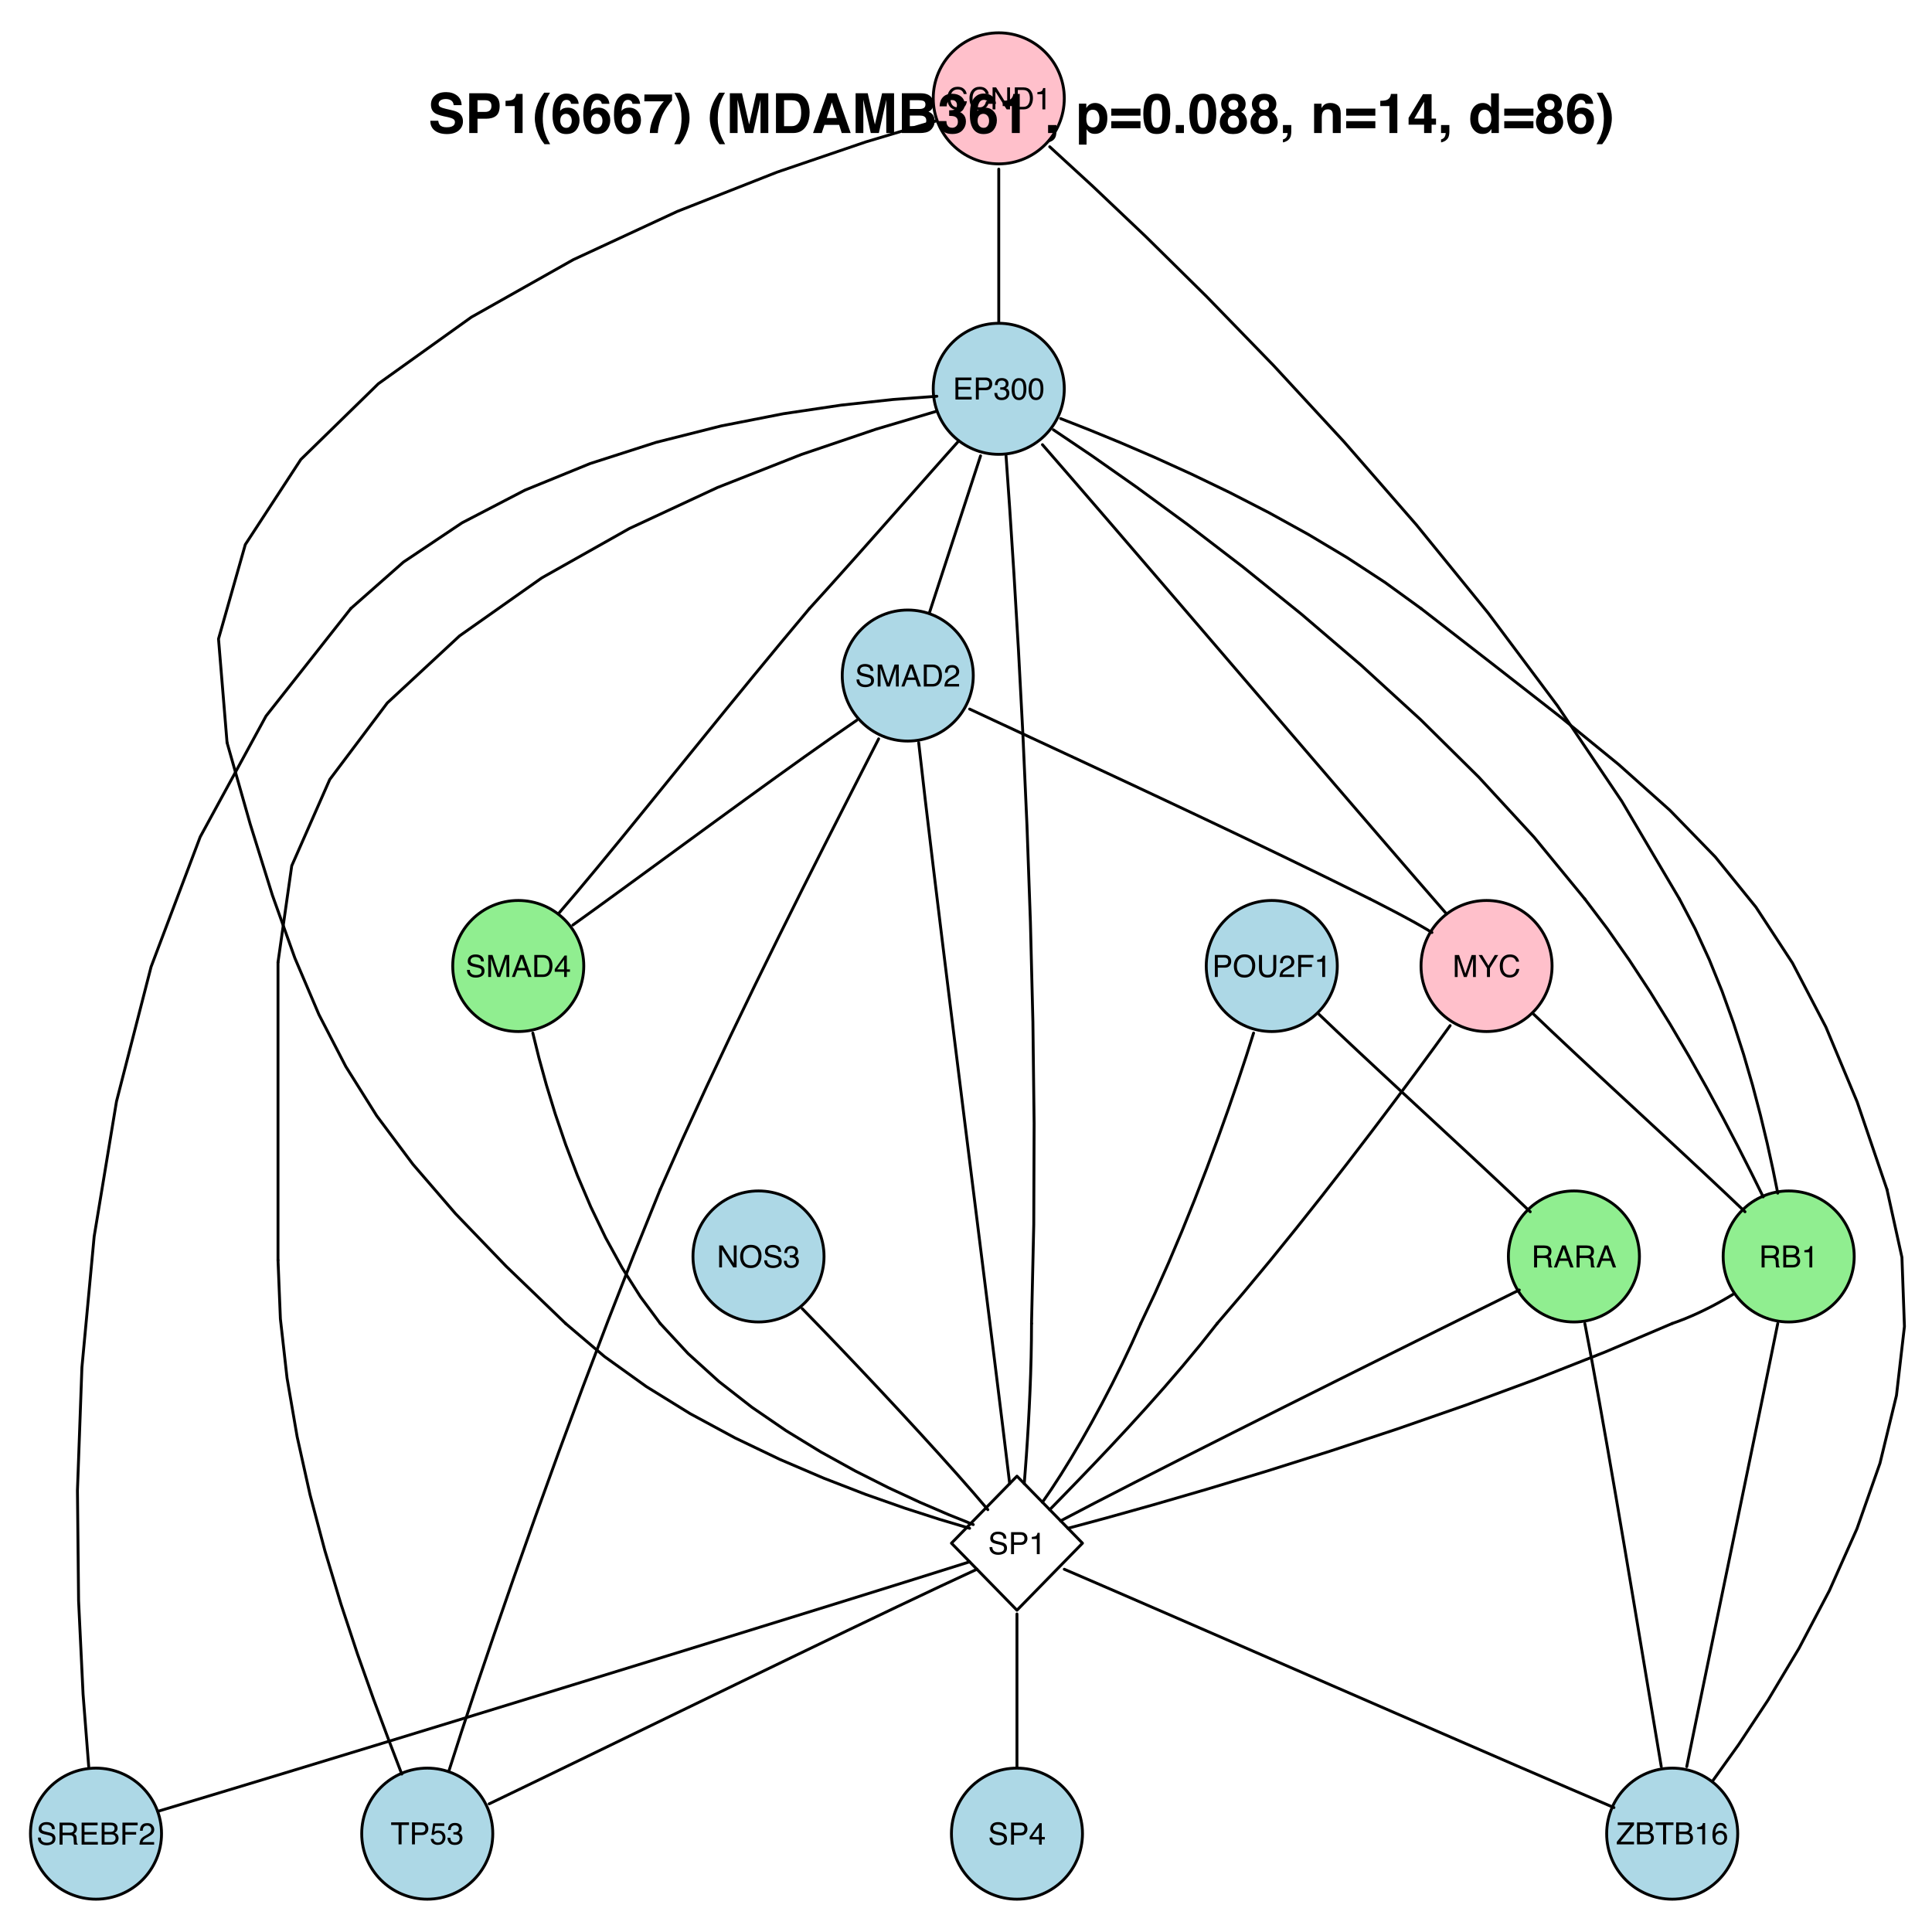 <?xml version="1.0" encoding="UTF-8"?>
<svg xmlns="http://www.w3.org/2000/svg" xmlns:xlink="http://www.w3.org/1999/xlink" width="504pt" height="504pt" viewBox="0 0 504 504" version="1.1">
<defs>
<g>
<symbol overflow="visible" id="glyph0-0">
<path style="stroke:none;" d="M 0.25 0 L 0.25 -5.734 L 4.797 -5.734 L 4.797 0 Z M 4.078 -0.719 L 4.078 -5.016 L 0.969 -5.016 L 0.969 -0.719 Z "/>
</symbol>
<symbol overflow="visible" id="glyph0-1">
<path style="stroke:none;" d="M 3.016 -5.891 C 3.742 -5.891 4.305 -5.695 4.703 -5.312 C 5.109 -4.926 5.332 -4.488 5.375 -4 L 4.625 -4 C 4.531 -4.375 4.352 -4.664 4.094 -4.875 C 3.844 -5.094 3.488 -5.203 3.031 -5.203 C 2.469 -5.203 2.008 -5.004 1.656 -4.609 C 1.312 -4.211 1.141 -3.609 1.141 -2.797 C 1.141 -2.117 1.297 -1.57 1.609 -1.156 C 1.922 -0.738 2.391 -0.531 3.016 -0.531 C 3.586 -0.531 4.02 -0.75 4.312 -1.188 C 4.477 -1.426 4.598 -1.734 4.672 -2.109 L 5.438 -2.109 C 5.363 -1.504 5.141 -1 4.766 -0.594 C 4.305 -0.102 3.691 0.141 2.922 0.141 C 2.254 0.141 1.695 -0.055 1.25 -0.453 C 0.645 -0.984 0.344 -1.805 0.344 -2.922 C 0.344 -3.766 0.566 -4.457 1.016 -5 C 1.504 -5.594 2.172 -5.891 3.016 -5.891 Z M 2.859 -5.891 Z "/>
</symbol>
<symbol overflow="visible" id="glyph0-2">
<path style="stroke:none;" d="M 0.609 -5.734 L 1.531 -5.734 L 4.422 -1.094 L 4.422 -5.734 L 5.156 -5.734 L 5.156 0 L 4.281 0 L 1.344 -4.641 L 1.344 0 L 0.609 0 Z M 2.828 -5.734 Z "/>
</symbol>
<symbol overflow="visible" id="glyph0-3">
<path style="stroke:none;" d="M 2.812 -0.656 C 3.07 -0.656 3.285 -0.688 3.453 -0.75 C 3.754 -0.844 4 -1.035 4.188 -1.328 C 4.344 -1.555 4.457 -1.852 4.531 -2.219 C 4.562 -2.438 4.578 -2.633 4.578 -2.812 C 4.578 -3.531 4.438 -4.082 4.156 -4.469 C 3.875 -4.863 3.422 -5.062 2.797 -5.062 L 1.422 -5.062 L 1.422 -0.656 Z M 0.641 -5.734 L 2.969 -5.734 C 3.75 -5.734 4.359 -5.453 4.797 -4.891 C 5.18 -4.379 5.375 -3.734 5.375 -2.953 C 5.375 -2.336 5.258 -1.785 5.031 -1.297 C 4.625 -0.43 3.93 0 2.953 0 L 0.641 0 Z "/>
</symbol>
<symbol overflow="visible" id="glyph0-4">
<path style="stroke:none;" d="M 0.766 -3.953 L 0.766 -4.484 C 1.273 -4.535 1.629 -4.617 1.828 -4.734 C 2.023 -4.848 2.172 -5.125 2.266 -5.562 L 2.828 -5.562 L 2.828 0 L 2.078 0 L 2.078 -3.953 Z "/>
</symbol>
<symbol overflow="visible" id="glyph0-5">
<path style="stroke:none;" d="M 0.688 -5.734 L 4.859 -5.734 L 4.859 -5.031 L 1.438 -5.031 L 1.438 -3.281 L 4.594 -3.281 L 4.594 -2.625 L 1.438 -2.625 L 1.438 -0.688 L 4.922 -0.688 L 4.922 0 L 0.688 0 Z M 2.797 -5.734 Z "/>
</symbol>
<symbol overflow="visible" id="glyph0-6">
<path style="stroke:none;" d="M 0.688 -5.734 L 3.266 -5.734 C 3.766 -5.734 4.172 -5.586 4.484 -5.297 C 4.797 -5.004 4.953 -4.598 4.953 -4.078 C 4.953 -3.641 4.812 -3.254 4.531 -2.922 C 4.258 -2.586 3.836 -2.422 3.266 -2.422 L 1.453 -2.422 L 1.453 0 L 0.688 0 Z M 4.172 -4.078 C 4.172 -4.504 4.016 -4.789 3.703 -4.938 C 3.535 -5.02 3.301 -5.062 3 -5.062 L 1.453 -5.062 L 1.453 -3.078 L 3 -3.078 C 3.352 -3.078 3.633 -3.148 3.844 -3.297 C 4.062 -3.441 4.172 -3.703 4.172 -4.078 Z "/>
</symbol>
<symbol overflow="visible" id="glyph0-7">
<path style="stroke:none;" d="M 2.078 0.156 C 1.41 0.156 0.926 -0.023 0.625 -0.391 C 0.332 -0.754 0.188 -1.195 0.188 -1.719 L 0.922 -1.719 C 0.953 -1.352 1.02 -1.086 1.125 -0.922 C 1.312 -0.629 1.641 -0.484 2.109 -0.484 C 2.484 -0.484 2.781 -0.582 3 -0.781 C 3.227 -0.977 3.344 -1.234 3.344 -1.547 C 3.344 -1.93 3.223 -2.195 2.984 -2.344 C 2.742 -2.5 2.414 -2.578 2 -2.578 C 1.957 -2.578 1.91 -2.578 1.859 -2.578 C 1.816 -2.578 1.77 -2.578 1.719 -2.578 L 1.719 -3.203 C 1.789 -3.191 1.848 -3.18 1.891 -3.172 C 1.941 -3.172 2 -3.172 2.062 -3.172 C 2.32 -3.172 2.535 -3.211 2.703 -3.297 C 3.004 -3.441 3.156 -3.703 3.156 -4.078 C 3.156 -4.359 3.055 -4.57 2.859 -4.719 C 2.66 -4.875 2.426 -4.953 2.156 -4.953 C 1.695 -4.953 1.375 -4.797 1.188 -4.484 C 1.094 -4.305 1.039 -4.062 1.031 -3.75 L 0.328 -3.75 C 0.328 -4.164 0.41 -4.52 0.578 -4.812 C 0.867 -5.332 1.375 -5.594 2.094 -5.594 C 2.656 -5.594 3.094 -5.461 3.406 -5.203 C 3.719 -4.953 3.875 -4.586 3.875 -4.109 C 3.875 -3.766 3.785 -3.488 3.609 -3.281 C 3.492 -3.145 3.344 -3.039 3.156 -2.969 C 3.445 -2.883 3.676 -2.727 3.844 -2.5 C 4.008 -2.27 4.094 -1.988 4.094 -1.656 C 4.094 -1.125 3.914 -0.688 3.562 -0.344 C 3.219 -0.008 2.723 0.156 2.078 0.156 Z "/>
</symbol>
<symbol overflow="visible" id="glyph0-8">
<path style="stroke:none;" d="M 2.156 -5.578 C 2.883 -5.578 3.41 -5.281 3.734 -4.688 C 3.973 -4.227 4.094 -3.598 4.094 -2.797 C 4.094 -2.035 3.984 -1.41 3.766 -0.922 C 3.43 -0.203 2.895 0.156 2.156 0.156 C 1.488 0.156 0.988 -0.133 0.656 -0.719 C 0.383 -1.207 0.25 -1.859 0.25 -2.672 C 0.25 -3.305 0.332 -3.852 0.5 -4.312 C 0.801 -5.156 1.352 -5.578 2.156 -5.578 Z M 2.156 -0.484 C 2.52 -0.484 2.805 -0.645 3.016 -0.969 C 3.234 -1.289 3.344 -1.891 3.344 -2.766 C 3.344 -3.398 3.266 -3.922 3.109 -4.328 C 2.953 -4.742 2.648 -4.953 2.203 -4.953 C 1.785 -4.953 1.484 -4.754 1.297 -4.359 C 1.109 -3.973 1.016 -3.406 1.016 -2.656 C 1.016 -2.082 1.07 -1.625 1.188 -1.281 C 1.375 -0.75 1.695 -0.484 2.156 -0.484 Z "/>
</symbol>
<symbol overflow="visible" id="glyph0-9">
<path style="stroke:none;" d="M 1.109 -1.844 C 1.129 -1.52 1.207 -1.258 1.344 -1.062 C 1.602 -0.676 2.055 -0.484 2.703 -0.484 C 2.992 -0.484 3.258 -0.523 3.5 -0.609 C 3.957 -0.773 4.188 -1.066 4.188 -1.484 C 4.188 -1.797 4.094 -2.016 3.906 -2.141 C 3.707 -2.273 3.395 -2.391 2.969 -2.484 L 2.203 -2.656 C 1.691 -2.77 1.332 -2.895 1.125 -3.031 C 0.758 -3.27 0.578 -3.629 0.578 -4.109 C 0.578 -4.617 0.754 -5.039 1.109 -5.375 C 1.461 -5.707 1.969 -5.875 2.625 -5.875 C 3.227 -5.875 3.738 -5.727 4.156 -5.438 C 4.57 -5.145 4.781 -4.68 4.781 -4.047 L 4.047 -4.047 C 4.016 -4.348 3.938 -4.582 3.812 -4.75 C 3.57 -5.051 3.164 -5.203 2.594 -5.203 C 2.145 -5.203 1.816 -5.102 1.609 -4.906 C 1.41 -4.719 1.312 -4.492 1.312 -4.234 C 1.312 -3.961 1.43 -3.758 1.672 -3.625 C 1.816 -3.539 2.16 -3.438 2.703 -3.312 L 3.516 -3.125 C 3.898 -3.039 4.195 -2.922 4.406 -2.766 C 4.77 -2.492 4.953 -2.109 4.953 -1.609 C 4.953 -0.973 4.719 -0.516 4.25 -0.234 C 3.789 0.035 3.258 0.172 2.656 0.172 C 1.938 0.172 1.379 -0.008 0.984 -0.375 C 0.578 -0.738 0.379 -1.227 0.391 -1.844 Z M 2.688 -5.891 Z "/>
</symbol>
<symbol overflow="visible" id="glyph0-10">
<path style="stroke:none;" d="M 0.594 -5.734 L 1.703 -5.734 L 3.344 -0.891 L 4.984 -5.734 L 6.078 -5.734 L 6.078 0 L 5.344 0 L 5.344 -3.375 C 5.344 -3.5 5.344 -3.691 5.344 -3.953 C 5.352 -4.223 5.359 -4.516 5.359 -4.828 L 3.719 0 L 2.953 0 L 1.312 -4.828 L 1.312 -4.656 C 1.312 -4.508 1.312 -4.289 1.312 -4 C 1.32 -3.719 1.328 -3.508 1.328 -3.375 L 1.328 0 L 0.594 0 Z "/>
</symbol>
<symbol overflow="visible" id="glyph0-11">
<path style="stroke:none;" d="M 3.547 -2.344 L 2.672 -4.875 L 1.75 -2.344 Z M 2.266 -5.734 L 3.156 -5.734 L 5.234 0 L 4.375 0 L 3.797 -1.719 L 1.531 -1.719 L 0.906 0 L 0.109 0 Z M 2.672 -5.734 Z "/>
</symbol>
<symbol overflow="visible" id="glyph0-12">
<path style="stroke:none;" d="M 0.25 0 C 0.27 -0.477 0.367 -0.895 0.547 -1.25 C 0.723 -1.613 1.062 -1.938 1.562 -2.219 L 2.312 -2.656 C 2.645 -2.852 2.879 -3.02 3.016 -3.156 C 3.223 -3.375 3.328 -3.625 3.328 -3.906 C 3.328 -4.227 3.227 -4.484 3.031 -4.672 C 2.844 -4.859 2.586 -4.953 2.266 -4.953 C 1.785 -4.953 1.453 -4.77 1.266 -4.406 C 1.16 -4.219 1.102 -3.953 1.094 -3.609 L 0.391 -3.609 C 0.391 -4.086 0.477 -4.484 0.656 -4.797 C 0.957 -5.336 1.492 -5.609 2.266 -5.609 C 2.898 -5.609 3.363 -5.43 3.656 -5.078 C 3.957 -4.734 4.109 -4.352 4.109 -3.938 C 4.109 -3.488 3.953 -3.102 3.641 -2.781 C 3.453 -2.594 3.125 -2.367 2.656 -2.109 L 2.125 -1.812 C 1.875 -1.676 1.676 -1.547 1.531 -1.422 C 1.27 -1.191 1.102 -0.938 1.031 -0.656 L 4.078 -0.656 L 4.078 0 Z "/>
</symbol>
<symbol overflow="visible" id="glyph0-13">
<path style="stroke:none;" d="M 2.641 -1.984 L 2.641 -4.5 L 0.844 -1.984 Z M 2.656 0 L 2.656 -1.359 L 0.203 -1.359 L 0.203 -2.047 L 2.766 -5.594 L 3.359 -5.594 L 3.359 -1.984 L 4.172 -1.984 L 4.172 -1.359 L 3.359 -1.359 L 3.359 0 Z "/>
</symbol>
<symbol overflow="visible" id="glyph0-14">
<path style="stroke:none;" d="M 0.156 -5.734 L 1.062 -5.734 L 2.719 -2.969 L 4.359 -5.734 L 5.266 -5.734 L 3.109 -2.312 L 3.109 0 L 2.328 0 L 2.328 -2.312 Z M 2.719 -5.734 Z "/>
</symbol>
<symbol overflow="visible" id="glyph0-15">
<path style="stroke:none;" d="M 3.078 -5.891 C 4.086 -5.891 4.836 -5.562 5.328 -4.906 C 5.703 -4.395 5.891 -3.75 5.891 -2.969 C 5.891 -2.113 5.676 -1.398 5.25 -0.828 C 4.738 -0.16 4.008 0.172 3.062 0.172 C 2.188 0.172 1.492 -0.117 0.984 -0.703 C 0.535 -1.266 0.312 -1.973 0.312 -2.828 C 0.312 -3.609 0.504 -4.273 0.891 -4.828 C 1.379 -5.535 2.109 -5.891 3.078 -5.891 Z M 3.156 -0.531 C 3.844 -0.531 4.336 -0.773 4.641 -1.266 C 4.941 -1.754 5.094 -2.316 5.094 -2.953 C 5.094 -3.629 4.914 -4.172 4.562 -4.578 C 4.219 -4.984 3.738 -5.188 3.125 -5.188 C 2.531 -5.188 2.047 -4.984 1.672 -4.578 C 1.297 -4.172 1.109 -3.57 1.109 -2.781 C 1.109 -2.145 1.27 -1.609 1.594 -1.172 C 1.914 -0.742 2.438 -0.531 3.156 -0.531 Z M 3.109 -5.891 Z "/>
</symbol>
<symbol overflow="visible" id="glyph0-16">
<path style="stroke:none;" d="M 1.453 -5.734 L 1.453 -2.188 C 1.453 -1.77 1.531 -1.426 1.688 -1.156 C 1.914 -0.738 2.305 -0.531 2.859 -0.531 C 3.516 -0.531 3.957 -0.754 4.188 -1.203 C 4.32 -1.441 4.391 -1.77 4.391 -2.188 L 4.391 -5.734 L 5.172 -5.734 L 5.172 -2.516 C 5.172 -1.805 5.078 -1.266 4.891 -0.891 C 4.535 -0.191 3.879 0.156 2.922 0.156 C 1.953 0.156 1.297 -0.191 0.953 -0.891 C 0.754 -1.266 0.656 -1.805 0.656 -2.516 L 0.656 -5.734 Z M 2.922 -5.734 Z "/>
</symbol>
<symbol overflow="visible" id="glyph0-17">
<path style="stroke:none;" d="M 0.688 -5.734 L 4.656 -5.734 L 4.656 -5.031 L 1.453 -5.031 L 1.453 -3.281 L 4.266 -3.281 L 4.266 -2.609 L 1.453 -2.609 L 1.453 0 L 0.688 0 Z "/>
</symbol>
<symbol overflow="visible" id="glyph0-18">
<path style="stroke:none;" d="M 3.266 -3.109 C 3.629 -3.109 3.914 -3.18 4.125 -3.328 C 4.344 -3.473 4.453 -3.734 4.453 -4.109 C 4.453 -4.516 4.301 -4.789 4 -4.938 C 3.844 -5.02 3.633 -5.062 3.375 -5.062 L 1.484 -5.062 L 1.484 -3.109 Z M 0.703 -5.734 L 3.359 -5.734 C 3.785 -5.734 4.145 -5.664 4.438 -5.531 C 4.969 -5.289 5.234 -4.844 5.234 -4.188 C 5.234 -3.844 5.16 -3.562 5.016 -3.344 C 4.879 -3.125 4.688 -2.945 4.438 -2.812 C 4.656 -2.719 4.82 -2.598 4.938 -2.453 C 5.051 -2.305 5.113 -2.066 5.125 -1.734 L 5.156 -0.969 C 5.164 -0.75 5.18 -0.586 5.203 -0.484 C 5.254 -0.297 5.336 -0.176 5.453 -0.125 L 5.453 0 L 4.5 0 C 4.477 -0.051 4.457 -0.113 4.438 -0.188 C 4.426 -0.27 4.414 -0.422 4.406 -0.641 L 4.359 -1.594 C 4.336 -1.969 4.195 -2.219 3.938 -2.344 C 3.789 -2.414 3.562 -2.453 3.25 -2.453 L 1.484 -2.453 L 1.484 0 L 0.703 0 Z "/>
</symbol>
<symbol overflow="visible" id="glyph0-19">
<path style="stroke:none;" d="M 2.766 -3.312 C 3.086 -3.312 3.344 -3.352 3.531 -3.438 C 3.812 -3.582 3.953 -3.844 3.953 -4.219 C 3.953 -4.594 3.801 -4.844 3.5 -4.969 C 3.32 -5.039 3.066 -5.078 2.734 -5.078 L 1.344 -5.078 L 1.344 -3.312 Z M 3.016 -0.656 C 3.492 -0.656 3.832 -0.797 4.031 -1.078 C 4.164 -1.254 4.234 -1.461 4.234 -1.703 C 4.234 -2.117 4.047 -2.406 3.672 -2.562 C 3.473 -2.633 3.211 -2.672 2.891 -2.672 L 1.344 -2.672 L 1.344 -0.656 Z M 0.594 -5.734 L 3.047 -5.734 C 3.711 -5.734 4.191 -5.531 4.484 -5.125 C 4.648 -4.883 4.734 -4.613 4.734 -4.312 C 4.734 -3.945 4.629 -3.648 4.422 -3.422 C 4.316 -3.297 4.164 -3.18 3.969 -3.078 C 4.258 -2.973 4.477 -2.848 4.625 -2.703 C 4.875 -2.453 5 -2.109 5 -1.672 C 5 -1.305 4.883 -0.973 4.656 -0.672 C 4.312 -0.223 3.766 0 3.016 0 L 0.594 0 Z "/>
</symbol>
<symbol overflow="visible" id="glyph0-20">
<path style="stroke:none;" d="M 4.781 -5.734 L 4.781 -5.047 L 2.844 -5.047 L 2.844 0 L 2.062 0 L 2.062 -5.047 L 0.125 -5.047 L 0.125 -5.734 Z "/>
</symbol>
<symbol overflow="visible" id="glyph0-21">
<path style="stroke:none;" d="M 0.984 -1.422 C 1.035 -1.023 1.223 -0.75 1.547 -0.594 C 1.711 -0.508 1.906 -0.469 2.125 -0.469 C 2.539 -0.469 2.848 -0.598 3.047 -0.859 C 3.242 -1.129 3.344 -1.426 3.344 -1.75 C 3.344 -2.145 3.223 -2.445 2.984 -2.656 C 2.742 -2.875 2.457 -2.984 2.125 -2.984 C 1.883 -2.984 1.676 -2.938 1.5 -2.844 C 1.332 -2.75 1.188 -2.617 1.062 -2.453 L 0.453 -2.484 L 0.891 -5.484 L 3.781 -5.484 L 3.781 -4.812 L 1.406 -4.812 L 1.172 -3.266 C 1.305 -3.359 1.43 -3.43 1.547 -3.484 C 1.754 -3.566 1.992 -3.609 2.266 -3.609 C 2.773 -3.609 3.207 -3.441 3.562 -3.109 C 3.914 -2.785 4.094 -2.367 4.094 -1.859 C 4.094 -1.328 3.93 -0.859 3.609 -0.453 C 3.285 -0.055 2.766 0.141 2.047 0.141 C 1.598 0.141 1.195 0.016 0.844 -0.234 C 0.488 -0.492 0.289 -0.891 0.25 -1.422 Z "/>
</symbol>
<symbol overflow="visible" id="glyph0-22">
<path style="stroke:none;" d="M 0.188 -0.641 L 3.703 -5.047 L 0.438 -5.047 L 0.438 -5.734 L 4.688 -5.734 L 4.688 -5.062 L 1.156 -0.688 L 4.688 -0.688 L 4.688 0 L 0.188 0 Z M 2.562 -5.734 Z "/>
</symbol>
<symbol overflow="visible" id="glyph0-23">
<path style="stroke:none;" d="M 2.328 -5.609 C 2.953 -5.609 3.383 -5.445 3.625 -5.125 C 3.875 -4.801 4 -4.469 4 -4.125 L 3.312 -4.125 C 3.27 -4.344 3.203 -4.516 3.109 -4.641 C 2.941 -4.867 2.688 -4.984 2.344 -4.984 C 1.957 -4.984 1.645 -4.801 1.406 -4.438 C 1.176 -4.082 1.051 -3.566 1.031 -2.891 C 1.188 -3.129 1.391 -3.305 1.641 -3.422 C 1.859 -3.523 2.102 -3.578 2.375 -3.578 C 2.844 -3.578 3.25 -3.426 3.594 -3.125 C 3.945 -2.82 4.125 -2.379 4.125 -1.797 C 4.125 -1.285 3.957 -0.832 3.625 -0.438 C 3.301 -0.051 2.832 0.141 2.219 0.141 C 1.695 0.141 1.242 -0.055 0.859 -0.453 C 0.484 -0.848 0.297 -1.516 0.297 -2.453 C 0.297 -3.148 0.379 -3.738 0.547 -4.219 C 0.879 -5.145 1.473 -5.609 2.328 -5.609 Z M 2.281 -0.484 C 2.656 -0.484 2.93 -0.602 3.109 -0.844 C 3.297 -1.094 3.391 -1.391 3.391 -1.734 C 3.391 -2.016 3.305 -2.285 3.141 -2.547 C 2.973 -2.805 2.676 -2.938 2.25 -2.938 C 1.945 -2.938 1.68 -2.832 1.453 -2.625 C 1.223 -2.426 1.109 -2.129 1.109 -1.734 C 1.109 -1.379 1.211 -1.082 1.422 -0.844 C 1.629 -0.602 1.914 -0.484 2.281 -0.484 Z "/>
</symbol>
<symbol overflow="visible" id="glyph1-0">
<path style="stroke:none;" d="M 1.078 0 L 1.078 -10.375 L 9.438 -10.375 L 9.438 0 Z M 8.141 -1.297 L 8.141 -9.078 L 2.375 -9.078 L 2.375 -1.297 Z "/>
</symbol>
<symbol overflow="visible" id="glyph1-1">
<path style="stroke:none;" d="M 2.672 -3.203 C 2.734 -2.723 2.859 -2.367 3.047 -2.141 C 3.398 -1.711 4.004 -1.5 4.859 -1.5 C 5.367 -1.5 5.785 -1.555 6.109 -1.672 C 6.711 -1.879 7.016 -2.281 7.016 -2.875 C 7.016 -3.219 6.863 -3.484 6.562 -3.672 C 6.258 -3.848 5.789 -4.008 5.156 -4.156 L 4.047 -4.391 C 2.973 -4.641 2.227 -4.906 1.812 -5.188 C 1.113 -5.664 0.766 -6.414 0.766 -7.438 C 0.766 -8.363 1.102 -9.133 1.781 -9.75 C 2.457 -10.363 3.445 -10.672 4.75 -10.672 C 5.844 -10.672 6.773 -10.379 7.547 -9.797 C 8.316 -9.223 8.723 -8.383 8.766 -7.281 L 6.688 -7.281 C 6.645 -7.906 6.367 -8.348 5.859 -8.609 C 5.523 -8.785 5.109 -8.875 4.609 -8.875 C 4.047 -8.875 3.598 -8.758 3.266 -8.531 C 2.93 -8.301 2.766 -7.988 2.766 -7.594 C 2.766 -7.219 2.93 -6.941 3.266 -6.766 C 3.473 -6.641 3.922 -6.492 4.609 -6.328 L 6.406 -5.906 C 7.188 -5.719 7.773 -5.469 8.172 -5.156 C 8.797 -4.664 9.109 -3.957 9.109 -3.031 C 9.109 -2.082 8.742 -1.297 8.016 -0.672 C 7.285 -0.047 6.258 0.266 4.938 0.266 C 3.594 0.266 2.531 -0.039 1.75 -0.656 C 0.977 -1.27 0.594 -2.117 0.594 -3.203 Z M 4.766 -10.688 Z "/>
</symbol>
<symbol overflow="visible" id="glyph1-2">
<path style="stroke:none;" d="M 6.938 -7.062 C 6.938 -7.602 6.789 -7.988 6.5 -8.219 C 6.219 -8.445 5.82 -8.562 5.312 -8.562 L 3.297 -8.562 L 3.297 -5.516 L 5.312 -5.516 C 5.82 -5.516 6.219 -5.641 6.5 -5.891 C 6.789 -6.141 6.938 -6.531 6.938 -7.062 Z M 9.078 -7.078 C 9.078 -5.859 8.766 -4.992 8.141 -4.484 C 7.523 -3.984 6.645 -3.734 5.5 -3.734 L 3.297 -3.734 L 3.297 0 L 1.141 0 L 1.141 -10.375 L 5.656 -10.375 C 6.695 -10.375 7.523 -10.102 8.141 -9.562 C 8.766 -9.031 9.078 -8.203 9.078 -7.078 Z "/>
</symbol>
<symbol overflow="visible" id="glyph1-3">
<path style="stroke:none;" d="M 1 -7.031 L 1 -8.406 C 1.633 -8.426 2.078 -8.469 2.328 -8.531 C 2.734 -8.613 3.062 -8.789 3.312 -9.062 C 3.488 -9.238 3.617 -9.484 3.703 -9.797 C 3.754 -9.973 3.781 -10.109 3.781 -10.203 L 5.453 -10.203 L 5.453 0 L 3.391 0 L 3.391 -7.031 Z "/>
</symbol>
<symbol overflow="visible" id="glyph1-4">
<path style="stroke:none;" d="M 1.453 -7.75 C 1.816 -8.613 2.359 -9.539 3.078 -10.531 L 4.594 -10.531 L 4.156 -9.75 C 3.562 -8.664 3.148 -7.531 2.922 -6.344 C 2.773 -5.562 2.703 -4.711 2.703 -3.797 C 2.703 -2.359 2.91 -1.039 3.328 0.156 C 3.566 0.875 4 1.789 4.625 2.906 L 3.141 2.906 L 2.641 2.219 C 2.316 1.812 1.973 1.195 1.609 0.375 C 0.953 -1.082 0.625 -2.516 0.625 -3.922 C 0.625 -5.211 0.898 -6.488 1.453 -7.75 Z "/>
</symbol>
<symbol overflow="visible" id="glyph1-5">
<path style="stroke:none;" d="M 2.469 -3.234 C 2.469 -2.68 2.613 -2.227 2.906 -1.875 C 3.195 -1.531 3.57 -1.359 4.031 -1.359 C 4.477 -1.359 4.828 -1.523 5.078 -1.859 C 5.336 -2.203 5.469 -2.641 5.469 -3.172 C 5.469 -3.766 5.32 -4.219 5.031 -4.531 C 4.738 -4.852 4.379 -5.016 3.953 -5.016 C 3.617 -5.016 3.316 -4.91 3.047 -4.703 C 2.66 -4.398 2.469 -3.91 2.469 -3.234 Z M 5.281 -7.625 C 5.281 -7.789 5.219 -7.973 5.094 -8.172 C 4.875 -8.492 4.547 -8.656 4.109 -8.656 C 3.461 -8.656 3 -8.289 2.719 -7.562 C 2.57 -7.156 2.469 -6.555 2.406 -5.766 C 2.656 -6.066 2.941 -6.285 3.266 -6.422 C 3.598 -6.555 3.977 -6.625 4.406 -6.625 C 5.312 -6.625 6.051 -6.316 6.625 -5.703 C 7.207 -5.086 7.5 -4.301 7.5 -3.344 C 7.5 -2.383 7.211 -1.539 6.641 -0.812 C 6.078 -0.094 5.195 0.266 4 0.266 C 2.719 0.266 1.77 -0.27 1.156 -1.344 C 0.688 -2.188 0.453 -3.27 0.453 -4.594 C 0.453 -5.375 0.484 -6.008 0.547 -6.5 C 0.66 -7.363 0.891 -8.082 1.234 -8.656 C 1.523 -9.145 1.906 -9.539 2.375 -9.844 C 2.844 -10.145 3.406 -10.297 4.062 -10.297 C 5.008 -10.297 5.766 -10.051 6.328 -9.562 C 6.891 -9.082 7.207 -8.438 7.281 -7.625 Z "/>
</symbol>
<symbol overflow="visible" id="glyph1-6">
<path style="stroke:none;" d="M 7.594 -8.5 C 7.289 -8.195 6.875 -7.664 6.344 -6.906 C 5.812 -6.156 5.363 -5.379 5 -4.578 C 4.719 -3.941 4.461 -3.164 4.234 -2.25 C 4.004 -1.332 3.891 -0.582 3.891 0 L 1.797 0 C 1.859 -1.832 2.461 -3.734 3.609 -5.703 C 4.336 -6.93 4.953 -7.785 5.453 -8.266 L 0.359 -8.266 L 0.391 -10.062 L 7.594 -10.062 Z "/>
</symbol>
<symbol overflow="visible" id="glyph1-7">
<path style="stroke:none;" d="M 1.688 -10.531 C 2.406 -9.539 2.945 -8.613 3.312 -7.75 C 3.863 -6.488 4.141 -5.211 4.141 -3.922 C 4.141 -2.516 3.816 -1.082 3.172 0.375 C 2.797 1.195 2.445 1.812 2.125 2.219 L 1.625 2.906 L 0.141 2.906 C 0.766 1.789 1.195 0.875 1.438 0.156 C 1.852 -1.039 2.062 -2.359 2.062 -3.797 C 2.062 -4.711 1.988 -5.562 1.844 -6.344 C 1.613 -7.531 1.203 -8.664 0.609 -9.75 L 0.188 -10.531 Z "/>
</symbol>
<symbol overflow="visible" id="glyph1-8">
<path style="stroke:none;" d=""/>
</symbol>
<symbol overflow="visible" id="glyph1-9">
<path style="stroke:none;" d="M 7.969 -10.375 L 11.094 -10.375 L 11.094 0 L 9.062 0 L 9.062 -7.016 C 9.062 -7.211 9.062 -7.492 9.062 -7.859 C 9.07 -8.223 9.078 -8.504 9.078 -8.703 L 7.125 0 L 5.016 0 L 3.062 -8.703 C 3.062 -8.504 3.062 -8.223 3.062 -7.859 C 3.07 -7.492 3.078 -7.211 3.078 -7.016 L 3.078 0 L 1.062 0 L 1.062 -10.375 L 4.219 -10.375 L 6.094 -2.219 Z "/>
</symbol>
<symbol overflow="visible" id="glyph1-10">
<path style="stroke:none;" d="M 3.203 -8.562 L 3.203 -1.797 L 5.203 -1.797 C 6.223 -1.797 6.938 -2.301 7.344 -3.312 C 7.562 -3.863 7.672 -4.523 7.672 -5.297 C 7.672 -6.348 7.504 -7.156 7.172 -7.719 C 6.836 -8.281 6.18 -8.562 5.203 -8.562 Z M 5.562 -10.375 C 6.207 -10.363 6.742 -10.285 7.172 -10.141 C 7.898 -9.898 8.488 -9.461 8.938 -8.828 C 9.289 -8.305 9.535 -7.742 9.672 -7.141 C 9.805 -6.547 9.875 -5.977 9.875 -5.438 C 9.875 -4.062 9.598 -2.895 9.047 -1.938 C 8.285 -0.645 7.125 0 5.562 0 L 1.094 0 L 1.094 -10.375 Z "/>
</symbol>
<symbol overflow="visible" id="glyph1-11">
<path style="stroke:none;" d="M 3.938 -3.922 L 6.562 -3.922 L 5.266 -8 Z M 4.062 -10.375 L 6.516 -10.375 L 10.188 0 L 7.844 0 L 7.172 -2.125 L 3.344 -2.125 L 2.625 0 L 0.359 0 Z M 5.281 -10.375 Z "/>
</symbol>
<symbol overflow="visible" id="glyph1-12">
<path style="stroke:none;" d="M 3.203 -8.562 L 3.203 -6.281 L 5.75 -6.281 C 6.195 -6.281 6.562 -6.363 6.844 -6.531 C 7.133 -6.707 7.281 -7.016 7.281 -7.453 C 7.281 -7.93 7.094 -8.25 6.719 -8.406 C 6.395 -8.508 5.984 -8.562 5.484 -8.562 Z M 3.203 -4.562 L 3.203 -1.797 L 5.75 -1.797 C 6.195 -1.797 6.551 -1.859 6.812 -1.984 C 7.27 -2.211 7.5 -2.645 7.5 -3.281 C 7.5 -3.82 7.273 -4.191 6.828 -4.391 C 6.578 -4.504 6.227 -4.562 5.781 -4.562 Z M 6.172 -10.375 C 7.441 -10.352 8.344 -9.984 8.875 -9.266 C 9.188 -8.828 9.344 -8.301 9.344 -7.688 C 9.344 -7.051 9.188 -6.539 8.875 -6.156 C 8.695 -5.938 8.43 -5.738 8.078 -5.562 C 8.609 -5.375 9.008 -5.07 9.281 -4.656 C 9.551 -4.238 9.688 -3.727 9.688 -3.125 C 9.688 -2.508 9.531 -1.961 9.219 -1.484 C 9.02 -1.148 8.773 -0.875 8.484 -0.656 C 8.148 -0.406 7.754 -0.234 7.297 -0.141 C 6.848 -0.047 6.359 0 5.828 0 L 1.125 0 L 1.125 -10.375 Z "/>
</symbol>
<symbol overflow="visible" id="glyph1-13">
<path style="stroke:none;" d="M 2.344 -3.125 C 2.344 -2.719 2.41 -2.383 2.547 -2.125 C 2.785 -1.625 3.227 -1.375 3.875 -1.375 C 4.27 -1.375 4.613 -1.508 4.906 -1.781 C 5.195 -2.051 5.344 -2.441 5.344 -2.953 C 5.344 -3.617 5.07 -4.066 4.531 -4.297 C 4.219 -4.422 3.727 -4.484 3.062 -4.484 L 3.062 -5.922 C 3.719 -5.93 4.176 -5.992 4.438 -6.109 C 4.875 -6.305 5.094 -6.703 5.094 -7.297 C 5.094 -7.691 4.977 -8.008 4.75 -8.25 C 4.531 -8.488 4.211 -8.609 3.797 -8.609 C 3.328 -8.609 2.977 -8.457 2.75 -8.156 C 2.531 -7.863 2.426 -7.469 2.438 -6.969 L 0.562 -6.969 C 0.582 -7.469 0.672 -7.945 0.828 -8.406 C 0.984 -8.801 1.238 -9.172 1.594 -9.516 C 1.852 -9.754 2.164 -9.938 2.531 -10.062 C 2.895 -10.188 3.336 -10.25 3.859 -10.25 C 4.836 -10.25 5.625 -9.992 6.219 -9.484 C 6.82 -8.984 7.125 -8.312 7.125 -7.469 C 7.125 -6.863 6.941 -6.352 6.578 -5.938 C 6.359 -5.688 6.125 -5.516 5.875 -5.422 C 6.062 -5.422 6.328 -5.258 6.672 -4.938 C 7.18 -4.469 7.438 -3.82 7.438 -3 C 7.438 -2.133 7.133 -1.375 6.531 -0.719 C 5.938 -0.07 5.055 0.25 3.891 0.25 C 2.441 0.25 1.438 -0.219 0.875 -1.156 C 0.57 -1.656 0.406 -2.312 0.375 -3.125 Z "/>
</symbol>
<symbol overflow="visible" id="glyph1-14">
<path style="stroke:none;" d="M 0.828 1.672 C 1.234 1.555 1.531 1.363 1.719 1.094 C 1.906 0.832 2.016 0.469 2.047 0 L 0.828 0 L 0.828 -2.094 L 3 -2.094 L 3 -0.281 C 3 0.039 2.957 0.375 2.875 0.719 C 2.789 1.062 2.633 1.363 2.406 1.625 C 2.156 1.895 1.859 2.098 1.516 2.234 C 1.18 2.367 0.953 2.438 0.828 2.438 Z "/>
</symbol>
<symbol overflow="visible" id="glyph1-15">
<path style="stroke:none;" d="M 6.219 -3.828 C 6.219 -4.422 6.082 -4.941 5.812 -5.391 C 5.539 -5.848 5.102 -6.078 4.5 -6.078 C 3.77 -6.078 3.27 -5.734 3 -5.047 C 2.863 -4.68 2.797 -4.219 2.797 -3.656 C 2.797 -2.77 3.031 -2.145 3.5 -1.781 C 3.781 -1.57 4.113 -1.469 4.5 -1.469 C 5.062 -1.469 5.488 -1.68 5.781 -2.109 C 6.07 -2.535 6.219 -3.109 6.219 -3.828 Z M 5.078 -7.844 C 5.973 -7.844 6.727 -7.508 7.344 -6.844 C 7.969 -6.188 8.281 -5.219 8.281 -3.938 C 8.281 -2.582 7.977 -1.551 7.375 -0.844 C 6.77 -0.133 5.988 0.219 5.031 0.219 C 4.414 0.219 3.91 0.066 3.516 -0.234 C 3.285 -0.41 3.066 -0.66 2.859 -0.984 L 2.859 3.016 L 0.875 3.016 L 0.875 -7.672 L 2.797 -7.672 L 2.797 -6.531 C 3.016 -6.863 3.242 -7.129 3.484 -7.328 C 3.93 -7.672 4.461 -7.844 5.078 -7.844 Z "/>
</symbol>
<symbol overflow="visible" id="glyph1-16">
<path style="stroke:none;" d="M 8.125 -6.375 L 8.125 -4.531 L 0.516 -4.531 L 0.516 -6.375 Z M 8.125 -3.094 L 8.125 -1.25 L 0.516 -1.25 L 0.516 -3.094 Z "/>
</symbol>
<symbol overflow="visible" id="glyph1-17">
<path style="stroke:none;" d="M 2.5 -5 C 2.5 -3.832 2.594 -2.938 2.781 -2.312 C 2.977 -1.688 3.375 -1.375 3.969 -1.375 C 4.562 -1.375 4.953 -1.688 5.141 -2.312 C 5.328 -2.938 5.422 -3.832 5.422 -5 C 5.422 -6.227 5.328 -7.133 5.141 -7.719 C 4.953 -8.312 4.562 -8.609 3.969 -8.609 C 3.375 -8.609 2.977 -8.312 2.781 -7.719 C 2.594 -7.133 2.5 -6.227 2.5 -5 Z M 3.969 -10.266 C 5.27 -10.266 6.18 -9.805 6.703 -8.891 C 7.223 -7.984 7.484 -6.688 7.484 -5 C 7.484 -3.312 7.223 -2.016 6.703 -1.109 C 6.18 -0.203 5.27 0.25 3.969 0.25 C 2.664 0.25 1.754 -0.203 1.234 -1.109 C 0.711 -2.016 0.453 -3.312 0.453 -5 C 0.453 -6.688 0.711 -7.984 1.234 -8.891 C 1.754 -9.805 2.664 -10.266 3.969 -10.266 Z "/>
</symbol>
<symbol overflow="visible" id="glyph1-18">
<path style="stroke:none;" d="M 0.906 -2.094 L 3.031 -2.094 L 3.031 0 L 0.906 0 Z "/>
</symbol>
<symbol overflow="visible" id="glyph1-19">
<path style="stroke:none;" d="M 2.469 -2.969 C 2.469 -2.457 2.598 -2.062 2.859 -1.781 C 3.117 -1.508 3.477 -1.375 3.938 -1.375 C 4.395 -1.375 4.754 -1.508 5.016 -1.781 C 5.273 -2.062 5.406 -2.457 5.406 -2.969 C 5.406 -3.488 5.27 -3.879 5 -4.141 C 4.738 -4.41 4.383 -4.547 3.938 -4.547 C 3.477 -4.547 3.117 -4.41 2.859 -4.141 C 2.598 -3.879 2.469 -3.488 2.469 -2.969 Z M 0.375 -2.828 C 0.375 -3.398 0.504 -3.914 0.766 -4.375 C 1.023 -4.844 1.406 -5.195 1.906 -5.438 C 1.414 -5.758 1.098 -6.109 0.953 -6.484 C 0.805 -6.867 0.734 -7.227 0.734 -7.562 C 0.734 -8.312 1.008 -8.945 1.562 -9.469 C 2.125 -9.988 2.914 -10.25 3.938 -10.25 C 4.945 -10.25 5.727 -9.988 6.281 -9.469 C 6.844 -8.945 7.125 -8.312 7.125 -7.562 C 7.125 -7.227 7.051 -6.867 6.906 -6.484 C 6.758 -6.109 6.441 -5.781 5.953 -5.5 C 6.453 -5.219 6.828 -4.844 7.078 -4.375 C 7.336 -3.914 7.469 -3.398 7.469 -2.828 C 7.469 -1.973 7.148 -1.242 6.516 -0.641 C 5.879 -0.035 4.988 0.266 3.844 0.266 C 2.707 0.266 1.844 -0.035 1.25 -0.641 C 0.664 -1.242 0.375 -1.973 0.375 -2.828 Z M 2.641 -7.344 C 2.641 -6.969 2.754 -6.66 2.984 -6.422 C 3.211 -6.191 3.531 -6.078 3.938 -6.078 C 4.344 -6.078 4.656 -6.191 4.875 -6.422 C 5.102 -6.66 5.219 -6.969 5.219 -7.344 C 5.219 -7.75 5.102 -8.062 4.875 -8.281 C 4.656 -8.508 4.344 -8.625 3.938 -8.625 C 3.531 -8.625 3.211 -8.508 2.984 -8.281 C 2.754 -8.062 2.641 -7.75 2.641 -7.344 Z "/>
</symbol>
<symbol overflow="visible" id="glyph1-20">
<path style="stroke:none;" d="M 5.188 -7.844 C 5.977 -7.844 6.625 -7.633 7.125 -7.219 C 7.633 -6.812 7.891 -6.125 7.891 -5.156 L 7.891 0 L 5.828 0 L 5.828 -4.656 C 5.828 -5.062 5.773 -5.375 5.672 -5.594 C 5.473 -5.988 5.098 -6.188 4.547 -6.188 C 3.867 -6.188 3.398 -5.895 3.141 -5.312 C 3.016 -5.008 2.953 -4.625 2.953 -4.156 L 2.953 0 L 0.953 0 L 0.953 -7.656 L 2.891 -7.656 L 2.891 -6.531 C 3.141 -6.926 3.379 -7.211 3.609 -7.391 C 4.023 -7.691 4.551 -7.844 5.188 -7.844 Z M 4.453 -7.875 Z "/>
</symbol>
<symbol overflow="visible" id="glyph1-21">
<path style="stroke:none;" d="M 7.531 -2.188 L 6.375 -2.188 L 6.375 0 L 4.422 0 L 4.422 -2.188 L 0.375 -2.188 L 0.375 -3.953 L 4.125 -10.141 L 6.375 -10.141 L 6.375 -3.766 L 7.531 -3.766 Z M 4.422 -3.766 L 4.422 -8.172 L 1.859 -3.766 Z "/>
</symbol>
<symbol overflow="visible" id="glyph1-22">
<path style="stroke:none;" d="M 3.766 -7.844 C 4.223 -7.844 4.633 -7.738 5 -7.531 C 5.363 -7.332 5.656 -7.055 5.875 -6.703 L 5.875 -10.359 L 7.906 -10.359 L 7.906 0 L 5.969 0 L 5.969 -1.062 C 5.676 -0.602 5.348 -0.27 4.984 -0.062 C 4.617 0.133 4.164 0.234 3.625 0.234 C 2.727 0.234 1.973 -0.125 1.359 -0.844 C 0.742 -1.57 0.438 -2.504 0.438 -3.641 C 0.438 -4.941 0.738 -5.969 1.344 -6.719 C 1.945 -7.469 2.754 -7.844 3.766 -7.844 Z M 4.203 -1.453 C 4.766 -1.453 5.191 -1.66 5.484 -2.078 C 5.785 -2.504 5.938 -3.051 5.938 -3.719 C 5.938 -4.656 5.695 -5.328 5.219 -5.734 C 4.938 -5.973 4.602 -6.094 4.219 -6.094 C 3.625 -6.094 3.191 -5.867 2.922 -5.422 C 2.648 -4.984 2.516 -4.438 2.516 -3.781 C 2.516 -3.07 2.648 -2.504 2.922 -2.078 C 3.203 -1.66 3.629 -1.453 4.203 -1.453 Z "/>
</symbol>
</g>
</defs>
<g id="surface25793">
<rect x="0" y="0" width="504" height="504" style="fill:rgb(100%,100%,100%);fill-opacity:1;stroke:none;"/>
<path style="fill-rule:nonzero;fill:rgb(100%,75.294%,79.608%);fill-opacity:1;stroke-width:0.75;stroke-linecap:round;stroke-linejoin:round;stroke:rgb(0%,0%,0%);stroke-opacity:1;stroke-miterlimit:10;" d="M 277.641 25.656 C 277.641 35.098 269.988 42.75 260.547 42.75 C 251.105 42.75 243.453 35.098 243.453 25.656 C 243.453 16.219 251.105 8.562 260.547 8.562 C 269.988 8.562 277.641 16.219 277.641 25.656 "/>
<path style="fill-rule:nonzero;fill:rgb(67.843%,84.706%,90.196%);fill-opacity:1;stroke-width:0.75;stroke-linecap:round;stroke-linejoin:round;stroke:rgb(0%,0%,0%);stroke-opacity:1;stroke-miterlimit:10;" d="M 277.641 101.43 C 277.641 110.867 269.988 118.523 260.547 118.523 C 251.105 118.523 243.453 110.867 243.453 101.43 C 243.453 91.988 251.105 84.336 260.547 84.336 C 269.988 84.336 277.641 91.988 277.641 101.43 "/>
<path style="fill-rule:nonzero;fill:rgb(67.843%,84.706%,90.196%);fill-opacity:1;stroke-width:0.75;stroke-linecap:round;stroke-linejoin:round;stroke:rgb(0%,0%,0%);stroke-opacity:1;stroke-miterlimit:10;" d="M 253.898 176.23 C 253.898 185.668 246.246 193.32 236.805 193.32 C 227.367 193.32 219.715 185.668 219.715 176.23 C 219.715 166.789 227.367 159.137 236.805 159.137 C 246.246 159.137 253.898 166.789 253.898 176.23 "/>
<path style="fill-rule:nonzero;fill:rgb(56.471%,93.333%,56.471%);fill-opacity:1;stroke-width:0.75;stroke-linecap:round;stroke-linejoin:round;stroke:rgb(0%,0%,0%);stroke-opacity:1;stroke-miterlimit:10;" d="M 152.289 252 C 152.289 261.441 144.637 269.094 135.199 269.094 C 125.758 269.094 118.105 261.441 118.105 252 C 118.105 242.559 125.758 234.906 135.199 234.906 C 144.637 234.906 152.289 242.559 152.289 252 "/>
<path style="fill-rule:nonzero;fill:rgb(100%,75.294%,79.608%);fill-opacity:1;stroke-width:0.75;stroke-linecap:round;stroke-linejoin:round;stroke:rgb(0%,0%,0%);stroke-opacity:1;stroke-miterlimit:10;" d="M 404.887 252 C 404.887 261.441 397.234 269.094 387.793 269.094 C 378.355 269.094 370.703 261.441 370.703 252 C 370.703 242.559 378.355 234.906 387.793 234.906 C 397.234 234.906 404.887 242.559 404.887 252 "/>
<path style="fill-rule:nonzero;fill:rgb(67.843%,84.706%,90.196%);fill-opacity:1;stroke-width:0.75;stroke-linecap:round;stroke-linejoin:round;stroke:rgb(0%,0%,0%);stroke-opacity:1;stroke-miterlimit:10;" d="M 214.965 327.77 C 214.965 337.211 207.312 344.863 197.871 344.863 C 188.434 344.863 180.777 337.211 180.777 327.77 C 180.777 318.332 188.434 310.68 197.871 310.68 C 207.312 310.68 214.965 318.332 214.965 327.77 "/>
<path style="fill-rule:nonzero;fill:rgb(67.843%,84.706%,90.196%);fill-opacity:1;stroke-width:0.75;stroke-linecap:round;stroke-linejoin:round;stroke:rgb(0%,0%,0%);stroke-opacity:1;stroke-miterlimit:10;" d="M 348.859 252 C 348.859 261.441 341.207 269.094 331.766 269.094 C 322.328 269.094 314.676 261.441 314.676 252 C 314.676 242.559 322.328 234.906 331.766 234.906 C 341.207 234.906 348.859 242.559 348.859 252 "/>
<path style="fill-rule:nonzero;fill:rgb(56.471%,93.333%,56.471%);fill-opacity:1;stroke-width:0.75;stroke-linecap:round;stroke-linejoin:round;stroke:rgb(0%,0%,0%);stroke-opacity:1;stroke-miterlimit:10;" d="M 483.707 327.77 C 483.707 337.211 476.051 344.863 466.613 344.863 C 457.172 344.863 449.52 337.211 449.52 327.77 C 449.52 318.332 457.172 310.68 466.613 310.68 C 476.051 310.68 483.707 318.332 483.707 327.77 "/>
<path style="fill-rule:nonzero;fill:rgb(56.471%,93.333%,56.471%);fill-opacity:1;stroke-width:0.75;stroke-linecap:round;stroke-linejoin:round;stroke:rgb(0%,0%,0%);stroke-opacity:1;stroke-miterlimit:10;" d="M 427.68 327.77 C 427.68 337.211 420.027 344.863 410.586 344.863 C 401.145 344.863 393.492 337.211 393.492 327.77 C 393.492 318.332 401.145 310.68 410.586 310.68 C 420.027 310.68 427.68 318.332 427.68 327.77 "/>
<path style="fill-rule:nonzero;fill:rgb(67.843%,84.706%,90.196%);fill-opacity:1;stroke-width:0.75;stroke-linecap:round;stroke-linejoin:round;stroke:rgb(0%,0%,0%);stroke-opacity:1;stroke-miterlimit:10;" d="M 42.137 478.344 C 42.137 487.781 34.484 495.438 25.043 495.438 C 15.602 495.438 7.949 487.781 7.949 478.344 C 7.949 468.902 15.602 461.25 25.043 461.25 C 34.484 461.25 42.137 468.902 42.137 478.344 "/>
<path style="fill-rule:nonzero;fill:rgb(67.843%,84.706%,90.196%);fill-opacity:1;stroke-width:0.75;stroke-linecap:round;stroke-linejoin:round;stroke:rgb(0%,0%,0%);stroke-opacity:1;stroke-miterlimit:10;" d="M 128.551 478.344 C 128.551 487.781 120.898 495.438 111.457 495.438 C 102.016 495.438 94.363 487.781 94.363 478.344 C 94.363 468.902 102.016 461.25 111.457 461.25 C 120.898 461.25 128.551 468.902 128.551 478.344 "/>
<path style="fill-rule:nonzero;fill:rgb(67.843%,84.706%,90.196%);fill-opacity:1;stroke-width:0.75;stroke-linecap:round;stroke-linejoin:round;stroke:rgb(0%,0%,0%);stroke-opacity:1;stroke-miterlimit:10;" d="M 453.316 478.344 C 453.316 487.781 445.664 495.438 436.227 495.438 C 426.785 495.438 419.133 487.781 419.133 478.344 C 419.133 468.902 426.785 461.25 436.227 461.25 C 445.664 461.25 453.316 468.902 453.316 478.344 "/>
<path style="fill-rule:nonzero;fill:rgb(67.843%,84.706%,90.196%);fill-opacity:1;stroke-width:0.75;stroke-linecap:round;stroke-linejoin:round;stroke:rgb(0%,0%,0%);stroke-opacity:1;stroke-miterlimit:10;" d="M 282.387 478.344 C 282.387 487.781 274.734 495.438 265.293 495.438 C 255.855 495.438 248.203 487.781 248.203 478.344 C 248.203 468.902 255.855 461.25 265.293 461.25 C 274.734 461.25 282.387 468.902 282.387 478.344 "/>
<path style="fill:none;stroke-width:0.75;stroke-linecap:round;stroke-linejoin:round;stroke:rgb(0%,0%,0%);stroke-opacity:1;stroke-miterlimit:10;" d="M 248.203 402.57 L 265.293 385.086 L 282.387 402.57 L 265.293 420.059 L 248.203 402.57 "/>
<g style="fill:rgb(0%,0%,0%);fill-opacity:1;">
  <use xlink:href="#glyph0-1" x="246.793" y="28.531"/>
  <use xlink:href="#glyph0-1" x="252.559" y="28.531"/>
  <use xlink:href="#glyph0-2" x="258.325" y="28.531"/>
  <use xlink:href="#glyph0-3" x="264.091" y="28.531"/>
  <use xlink:href="#glyph0-4" x="269.857" y="28.531"/>
</g>
<g style="fill:rgb(0%,0%,0%);fill-opacity:1;">
  <use xlink:href="#glyph0-5" x="248.562" y="104.219"/>
  <use xlink:href="#glyph0-6" x="253.888" y="104.219"/>
  <use xlink:href="#glyph0-7" x="259.214" y="104.219"/>
  <use xlink:href="#glyph0-8" x="263.654" y="104.219"/>
  <use xlink:href="#glyph0-8" x="268.095" y="104.219"/>
</g>
<g style="fill:rgb(0%,0%,0%);fill-opacity:1;">
  <use xlink:href="#glyph0-9" x="223.051" y="179.09"/>
  <use xlink:href="#glyph0-10" x="228.376" y="179.09"/>
  <use xlink:href="#glyph0-11" x="235.027" y="179.09"/>
  <use xlink:href="#glyph0-3" x="240.353" y="179.09"/>
  <use xlink:href="#glyph0-12" x="246.119" y="179.09"/>
</g>
<g style="fill:rgb(0%,0%,0%);fill-opacity:1;">
  <use xlink:href="#glyph0-9" x="121.445" y="254.859"/>
  <use xlink:href="#glyph0-10" x="126.771" y="254.859"/>
  <use xlink:href="#glyph0-11" x="133.422" y="254.859"/>
  <use xlink:href="#glyph0-3" x="138.747" y="254.859"/>
  <use xlink:href="#glyph0-13" x="144.513" y="254.859"/>
</g>
<g style="fill:rgb(0%,0%,0%);fill-opacity:1;">
  <use xlink:href="#glyph0-10" x="378.922" y="254.875"/>
  <use xlink:href="#glyph0-14" x="385.573" y="254.875"/>
  <use xlink:href="#glyph0-1" x="390.898" y="254.875"/>
</g>
<g style="fill:rgb(0%,0%,0%);fill-opacity:1;">
  <use xlink:href="#glyph0-2" x="187" y="330.629"/>
  <use xlink:href="#glyph0-15" x="192.766" y="330.629"/>
  <use xlink:href="#glyph0-9" x="198.977" y="330.629"/>
  <use xlink:href="#glyph0-7" x="204.302" y="330.629"/>
</g>
<g style="fill:rgb(0%,0%,0%);fill-opacity:1;">
  <use xlink:href="#glyph0-6" x="316.234" y="254.859"/>
  <use xlink:href="#glyph0-15" x="321.56" y="254.859"/>
  <use xlink:href="#glyph0-16" x="327.77" y="254.859"/>
  <use xlink:href="#glyph0-12" x="333.536" y="254.859"/>
  <use xlink:href="#glyph0-17" x="337.977" y="254.859"/>
  <use xlink:href="#glyph0-4" x="342.854" y="254.859"/>
</g>
<g style="fill:rgb(0%,0%,0%);fill-opacity:1;">
  <use xlink:href="#glyph0-18" x="458.848" y="330.637"/>
  <use xlink:href="#glyph0-19" x="464.614" y="330.637"/>
  <use xlink:href="#glyph0-4" x="469.939" y="330.637"/>
</g>
<g style="fill:rgb(0%,0%,0%);fill-opacity:1;">
  <use xlink:href="#glyph0-18" x="399.496" y="330.637"/>
  <use xlink:href="#glyph0-11" x="405.262" y="330.637"/>
  <use xlink:href="#glyph0-18" x="410.588" y="330.637"/>
  <use xlink:href="#glyph0-11" x="416.354" y="330.637"/>
</g>
<g style="fill:rgb(0%,0%,0%);fill-opacity:1;">
  <use xlink:href="#glyph0-9" x="257.746" y="405.43"/>
  <use xlink:href="#glyph0-6" x="263.072" y="405.43"/>
  <use xlink:href="#glyph0-4" x="268.397" y="405.43"/>
</g>
<g style="fill:rgb(0%,0%,0%);fill-opacity:1;">
  <use xlink:href="#glyph0-9" x="9.512" y="481.203"/>
  <use xlink:href="#glyph0-18" x="14.837" y="481.203"/>
  <use xlink:href="#glyph0-5" x="20.603" y="481.203"/>
  <use xlink:href="#glyph0-19" x="25.929" y="481.203"/>
  <use xlink:href="#glyph0-17" x="31.254" y="481.203"/>
  <use xlink:href="#glyph0-12" x="36.132" y="481.203"/>
</g>
<g style="fill:rgb(0%,0%,0%);fill-opacity:1;">
  <use xlink:href="#glyph0-20" x="101.914" y="481.133"/>
  <use xlink:href="#glyph0-6" x="106.791" y="481.133"/>
  <use xlink:href="#glyph0-21" x="112.117" y="481.133"/>
  <use xlink:href="#glyph0-7" x="116.557" y="481.133"/>
</g>
<g style="fill:rgb(0%,0%,0%);fill-opacity:1;">
  <use xlink:href="#glyph0-22" x="421.582" y="481.141"/>
  <use xlink:href="#glyph0-19" x="426.459" y="481.141"/>
  <use xlink:href="#glyph0-20" x="431.785" y="481.141"/>
  <use xlink:href="#glyph0-19" x="436.662" y="481.141"/>
  <use xlink:href="#glyph0-4" x="441.987" y="481.141"/>
  <use xlink:href="#glyph0-23" x="446.428" y="481.141"/>
</g>
<g style="fill:rgb(0%,0%,0%);fill-opacity:1;">
  <use xlink:href="#glyph0-9" x="257.746" y="481.203"/>
  <use xlink:href="#glyph0-6" x="263.072" y="481.203"/>
  <use xlink:href="#glyph0-13" x="268.397" y="481.203"/>
</g>
<path style="fill:none;stroke-width:0.75;stroke-linecap:round;stroke-linejoin:round;stroke:rgb(0%,0%,0%);stroke-opacity:1;stroke-miterlimit:10;" d="M 260.547 44.113 L 260.547 83.941 "/>
<path style="fill:none;stroke-width:0.75;stroke-linecap:round;stroke-linejoin:round;stroke:rgb(0%,0%,0%);stroke-opacity:1;stroke-miterlimit:10;" d="M 273.84 38.285 L 285.031 48.555 L 298.859 61.676 L 314.77 77.367 L 332.215 95.328 L 350.641 115.27 L 369.492 136.906 L 388.223 159.938 L 406.27 184.078 L 423.09 209.035 L 438.125 234.516 "/>
<path style="fill:none;stroke-width:0.75;stroke-linecap:round;stroke-linejoin:round;stroke:rgb(0%,0%,0%);stroke-opacity:1;stroke-miterlimit:10;" d="M 438.125 234.516 L 442.199 242.277 L 445.895 250.328 L 449.227 258.559 L 452.207 266.844 L 454.859 275.07 L 457.199 283.125 L 459.242 290.887 L 461.008 298.238 L 462.508 305.07 L 463.762 311.258 "/>
<path style="fill:none;stroke-width:0.75;stroke-linecap:round;stroke-linejoin:round;stroke:rgb(0%,0%,0%);stroke-opacity:1;stroke-miterlimit:10;" d="M 244.402 31.484 L 225.859 37.023 L 202.719 44.906 L 176.707 55.145 L 149.547 67.746 L 122.973 82.73 L 98.703 100.102 L 78.469 119.871 L 63.992 142.059 L 57.004 166.668 L 59.23 193.715 "/>
<path style="fill:none;stroke-width:0.75;stroke-linecap:round;stroke-linejoin:round;stroke:rgb(0%,0%,0%);stroke-opacity:1;stroke-miterlimit:10;" d="M 59.23 193.715 L 65.266 214.953 L 71.059 233.535 L 76.93 249.949 L 83.203 264.684 L 90.211 278.23 L 98.27 291.074 L 107.707 303.711 L 118.848 316.629 L 132.02 330.312 L 147.543 345.258 "/>
<path style="fill:none;stroke-width:0.75;stroke-linecap:round;stroke-linejoin:round;stroke:rgb(0%,0%,0%);stroke-opacity:1;stroke-miterlimit:10;" d="M 147.543 345.258 L 157.699 353.887 L 168.625 361.727 L 180.062 368.793 L 191.758 375.113 L 203.449 380.715 L 214.891 385.613 L 225.812 389.84 L 235.969 393.41 L 245.102 396.352 L 252.949 398.688 "/>
<path style="fill:none;stroke-width:0.75;stroke-linecap:round;stroke-linejoin:round;stroke:rgb(0%,0%,0%);stroke-opacity:1;stroke-miterlimit:10;" d="M 255.797 118.914 L 254.605 122.574 L 253.32 126.516 L 251.969 130.664 L 250.57 134.953 L 249.152 139.312 L 247.73 143.676 L 246.332 147.965 L 244.98 152.113 L 243.695 156.055 L 242.504 159.715 "/>
<path style="fill:none;stroke-width:0.75;stroke-linecap:round;stroke-linejoin:round;stroke:rgb(0%,0%,0%);stroke-opacity:1;stroke-miterlimit:10;" d="M 250.102 115.027 L 246.832 118.691 L 243.316 122.652 L 239.598 126.859 L 235.711 131.254 L 231.703 135.793 L 227.605 140.418 L 223.465 145.078 L 219.316 149.719 L 215.207 154.293 L 211.168 158.742 "/>
<path style="fill:none;stroke-width:0.75;stroke-linecap:round;stroke-linejoin:round;stroke:rgb(0%,0%,0%);stroke-opacity:1;stroke-miterlimit:10;" d="M 211.168 158.742 L 203.973 167.348 L 196.695 176.168 L 189.414 185.066 L 182.223 193.918 L 175.199 202.578 L 168.434 210.922 L 162.012 218.809 L 156.012 226.105 L 150.527 232.68 L 145.645 238.398 "/>
<path style="fill:none;stroke-width:0.75;stroke-linecap:round;stroke-linejoin:round;stroke:rgb(0%,0%,0%);stroke-opacity:1;stroke-miterlimit:10;" d="M 271.941 116 L 280.02 125.301 L 289.742 136.562 L 300.691 149.293 L 312.465 163 L 324.645 177.199 L 336.828 191.398 L 348.598 205.105 L 359.551 217.836 L 369.27 229.098 L 377.348 238.398 "/>
<path style="fill:none;stroke-width:0.75;stroke-linecap:round;stroke-linejoin:round;stroke:rgb(0%,0%,0%);stroke-opacity:1;stroke-miterlimit:10;" d="M 274.789 112.113 L 284.699 118.793 L 296.504 127.082 L 309.824 136.84 L 324.277 147.926 L 339.484 160.199 L 355.059 173.523 L 370.625 187.758 L 385.797 202.762 L 400.195 218.391 L 413.434 234.516 "/>
<path style="fill:none;stroke-width:0.75;stroke-linecap:round;stroke-linejoin:round;stroke:rgb(0%,0%,0%);stroke-opacity:1;stroke-miterlimit:10;" d="M 413.434 234.516 L 419.328 242.305 L 425.02 250.43 L 430.484 258.766 L 435.691 267.184 L 440.617 275.559 L 445.227 283.754 L 449.496 291.648 L 453.395 299.109 L 456.895 306.012 L 459.965 312.23 "/>
<path style="fill:none;stroke-width:0.75;stroke-linecap:round;stroke-linejoin:round;stroke:rgb(0%,0%,0%);stroke-opacity:1;stroke-miterlimit:10;" d="M 262.445 118.914 L 263.402 132.648 L 264.504 149.633 L 265.676 169.395 L 266.836 191.453 L 267.906 215.328 L 268.805 240.543 L 269.453 266.625 L 269.77 293.086 L 269.676 319.457 L 269.094 345.258 "/>
<path style="fill:none;stroke-width:0.75;stroke-linecap:round;stroke-linejoin:round;stroke:rgb(0%,0%,0%);stroke-opacity:1;stroke-miterlimit:10;" d="M 269.094 345.258 L 269.066 349.652 L 268.988 354.078 L 268.863 358.504 L 268.699 362.898 L 268.5 367.234 L 268.273 371.484 L 268.023 375.621 L 267.758 379.605 L 267.477 383.418 L 267.195 387.027 "/>
<path style="fill:none;stroke-width:0.75;stroke-linecap:round;stroke-linejoin:round;stroke:rgb(0%,0%,0%);stroke-opacity:1;stroke-miterlimit:10;" d="M 244.402 103.371 L 232.969 104.215 L 219.477 105.68 L 204.379 107.926 L 188.125 111.113 L 171.164 115.395 L 153.945 120.926 L 136.922 127.871 L 120.543 136.383 L 105.258 146.621 L 91.516 158.742 "/>
<path style="fill:none;stroke-width:0.75;stroke-linecap:round;stroke-linejoin:round;stroke:rgb(0%,0%,0%);stroke-opacity:1;stroke-miterlimit:10;" d="M 91.516 158.742 L 69.398 186.793 L 52.223 218.328 L 39.414 252.211 L 30.391 287.328 L 24.566 322.551 L 21.367 356.75 L 20.203 388.809 L 20.5 417.594 L 21.672 441.984 L 23.145 460.855 "/>
<path style="fill:none;stroke-width:0.75;stroke-linecap:round;stroke-linejoin:round;stroke:rgb(0%,0%,0%);stroke-opacity:1;stroke-miterlimit:10;" d="M 244.402 107.258 L 228.516 111.965 L 209.023 118.574 L 187.176 127.172 L 164.211 137.859 L 141.371 150.73 L 119.898 165.871 L 101.035 183.375 L 86.023 203.344 L 76.105 225.863 L 72.523 251.027 "/>
<path style="fill:none;stroke-width:0.75;stroke-linecap:round;stroke-linejoin:round;stroke:rgb(0%,0%,0%);stroke-opacity:1;stroke-miterlimit:10;" d="M 72.523 251.027 L 72.523 328.742 "/>
<path style="fill:none;stroke-width:0.75;stroke-linecap:round;stroke-linejoin:round;stroke:rgb(0%,0%,0%);stroke-opacity:1;stroke-miterlimit:10;" d="M 72.523 328.742 L 73.145 344.035 L 74.879 359.473 L 77.523 374.836 L 80.879 389.918 L 84.75 404.516 L 88.934 418.41 L 93.23 431.395 L 97.441 443.262 L 101.367 453.801 L 104.809 462.801 "/>
<path style="fill:none;stroke-width:0.75;stroke-linecap:round;stroke-linejoin:round;stroke:rgb(0%,0%,0%);stroke-opacity:1;stroke-miterlimit:10;" d="M 276.691 109.199 L 284.039 112.082 L 292.301 115.473 L 301.305 119.352 L 310.875 123.703 L 320.848 128.508 L 331.047 133.75 L 341.301 139.414 L 351.445 145.477 L 361.301 151.926 L 370.703 158.742 "/>
<path style="fill:none;stroke-width:0.75;stroke-linecap:round;stroke-linejoin:round;stroke:rgb(0%,0%,0%);stroke-opacity:1;stroke-miterlimit:10;" d="M 370.703 158.742 L 390.027 173.738 L 407.137 187.094 L 422.262 199.434 L 435.641 211.387 L 447.5 223.586 L 458.082 236.66 L 467.613 251.238 L 476.328 267.945 L 484.465 287.422 L 492.25 310.285 "/>
<path style="fill:none;stroke-width:0.75;stroke-linecap:round;stroke-linejoin:round;stroke:rgb(0%,0%,0%);stroke-opacity:1;stroke-miterlimit:10;" d="M 492.25 310.285 L 496.156 328.012 L 496.809 346.027 L 494.73 364.027 L 490.43 381.719 L 484.418 398.809 L 477.211 414.988 L 469.32 429.973 L 461.258 443.457 L 453.535 455.145 L 446.672 464.742 "/>
<path style="fill:none;stroke-width:0.75;stroke-linecap:round;stroke-linejoin:round;stroke:rgb(0%,0%,0%);stroke-opacity:1;stroke-miterlimit:10;" d="M 223.512 187.887 L 217.105 192.32 L 209.973 197.359 L 202.309 202.852 L 194.293 208.652 L 186.121 214.602 L 177.977 220.551 L 170.047 226.348 L 162.523 231.84 L 155.594 236.879 L 149.441 241.312 "/>
<path style="fill:none;stroke-width:0.75;stroke-linecap:round;stroke-linejoin:round;stroke:rgb(0%,0%,0%);stroke-opacity:1;stroke-miterlimit:10;" d="M 252.949 184.973 L 260.414 188.457 L 269.008 192.457 L 278.562 196.898 L 288.898 201.711 L 299.836 206.828 L 311.203 212.18 L 322.82 217.691 L 334.512 223.301 L 346.098 228.93 L 357.406 234.516 "/>
<path style="fill:none;stroke-width:0.75;stroke-linecap:round;stroke-linejoin:round;stroke:rgb(0%,0%,0%);stroke-opacity:1;stroke-miterlimit:10;" d="M 357.406 234.516 L 359.117 235.387 L 360.816 236.262 L 362.508 237.137 L 364.184 238.012 L 365.836 238.887 L 367.457 239.762 L 369.047 240.633 L 370.594 241.508 L 372.098 242.383 L 373.551 243.258 "/>
<path style="fill:none;stroke-width:0.75;stroke-linecap:round;stroke-linejoin:round;stroke:rgb(0%,0%,0%);stroke-opacity:1;stroke-miterlimit:10;" d="M 239.656 193.715 L 241.344 208.438 L 243.492 226.41 L 245.98 246.793 L 248.695 268.754 L 251.523 291.465 L 254.355 314.086 L 257.07 335.785 L 259.559 355.734 L 261.703 373.09 L 263.395 387.027 "/>
<path style="fill:none;stroke-width:0.75;stroke-linecap:round;stroke-linejoin:round;stroke:rgb(0%,0%,0%);stroke-opacity:1;stroke-miterlimit:10;" d="M 229.211 192.742 L 225.125 200.754 L 220.367 210.098 L 215.047 220.582 L 209.289 232.02 L 203.215 244.23 L 196.938 257.02 L 190.582 270.207 L 184.266 283.605 L 178.109 297.027 L 172.234 310.285 "/>
<path style="fill:none;stroke-width:0.75;stroke-linecap:round;stroke-linejoin:round;stroke:rgb(0%,0%,0%);stroke-opacity:1;stroke-miterlimit:10;" d="M 172.234 310.285 L 165.41 327.172 L 158.664 344.418 L 152.078 361.746 L 145.734 378.875 L 139.707 395.527 L 134.082 411.422 L 128.934 426.281 L 124.34 439.82 L 120.391 451.762 L 117.156 461.828 "/>
<path style="fill:none;stroke-width:0.75;stroke-linecap:round;stroke-linejoin:round;stroke:rgb(0%,0%,0%);stroke-opacity:1;stroke-miterlimit:10;" d="M 138.996 269.484 L 140.594 275.961 L 142.543 283.055 L 144.859 290.625 L 147.551 298.535 L 150.629 306.645 L 154.105 314.809 L 157.992 322.895 L 162.305 330.754 L 167.047 338.258 L 172.234 345.258 "/>
<path style="fill:none;stroke-width:0.75;stroke-linecap:round;stroke-linejoin:round;stroke:rgb(0%,0%,0%);stroke-opacity:1;stroke-miterlimit:10;" d="M 172.234 345.258 L 179.52 353.125 L 187.562 360.41 L 196.152 367.113 L 205.082 373.234 L 214.133 378.77 L 223.102 383.727 L 231.773 388.098 L 239.938 391.887 L 247.383 395.09 L 253.898 397.715 "/>
<path style="fill:none;stroke-width:0.75;stroke-linecap:round;stroke-linejoin:round;stroke:rgb(0%,0%,0%);stroke-opacity:1;stroke-miterlimit:10;" d="M 400.141 264.629 L 404.965 269.219 L 410.242 274.18 L 415.863 279.422 L 421.715 284.852 L 427.68 290.371 L 433.641 295.895 L 439.492 301.32 L 445.113 306.562 L 450.395 311.523 L 455.219 316.113 "/>
<path style="fill:none;stroke-width:0.75;stroke-linecap:round;stroke-linejoin:round;stroke:rgb(0%,0%,0%);stroke-opacity:1;stroke-miterlimit:10;" d="M 378.297 267.543 L 373.98 273.496 L 369.062 280.195 L 363.617 287.512 L 357.727 295.316 L 351.473 303.484 L 344.934 311.887 L 338.188 320.391 L 331.32 328.875 L 324.402 337.207 L 317.523 345.258 "/>
<path style="fill:none;stroke-width:0.75;stroke-linecap:round;stroke-linejoin:round;stroke:rgb(0%,0%,0%);stroke-opacity:1;stroke-miterlimit:10;" d="M 317.523 345.258 L 313.121 350.812 L 308.512 356.371 L 303.781 361.867 L 299.004 367.25 L 294.258 372.457 L 289.629 377.43 L 285.191 382.113 L 281.027 386.445 L 277.219 390.371 L 273.84 393.828 "/>
<path style="fill:none;stroke-width:0.75;stroke-linecap:round;stroke-linejoin:round;stroke:rgb(0%,0%,0%);stroke-opacity:1;stroke-miterlimit:10;" d="M 209.266 341.371 L 213.777 346.016 L 218.68 351.117 L 223.855 356.559 L 229.188 362.215 L 234.551 367.965 L 239.828 373.684 L 244.902 379.254 L 249.652 384.551 L 253.957 389.449 L 257.699 393.828 "/>
<path style="fill:none;stroke-width:0.75;stroke-linecap:round;stroke-linejoin:round;stroke:rgb(0%,0%,0%);stroke-opacity:1;stroke-miterlimit:10;" d="M 344.113 264.629 L 348.938 269.219 L 354.215 274.18 L 359.84 279.422 L 365.688 284.852 L 371.652 290.371 L 377.613 295.895 L 383.465 301.32 L 389.086 306.562 L 394.367 311.523 L 399.191 316.113 "/>
<path style="fill:none;stroke-width:0.75;stroke-linecap:round;stroke-linejoin:round;stroke:rgb(0%,0%,0%);stroke-opacity:1;stroke-miterlimit:10;" d="M 327.02 269.484 L 325.145 275.41 L 322.953 282.027 L 320.48 289.219 L 317.75 296.855 L 314.793 304.82 L 311.637 312.988 L 308.309 321.242 L 304.836 329.449 L 301.25 337.496 L 297.582 345.258 "/>
<path style="fill:none;stroke-width:0.75;stroke-linecap:round;stroke-linejoin:round;stroke:rgb(0%,0%,0%);stroke-opacity:1;stroke-miterlimit:10;" d="M 297.582 345.258 L 295.223 350.523 L 292.727 355.797 L 290.129 361.02 L 287.461 366.148 L 284.762 371.121 L 282.062 375.891 L 279.395 380.406 L 276.797 384.613 L 274.301 388.457 L 271.941 391.887 "/>
<path style="fill:none;stroke-width:0.75;stroke-linecap:round;stroke-linejoin:round;stroke:rgb(0%,0%,0%);stroke-opacity:1;stroke-miterlimit:10;" d="M 452.367 337.484 L 450.918 338.359 L 449.414 339.227 L 447.863 340.082 L 446.277 340.922 L 444.652 341.734 L 443 342.523 L 441.328 343.273 L 439.637 343.984 L 437.934 344.645 L 436.227 345.258 "/>
<path style="fill:none;stroke-width:0.75;stroke-linecap:round;stroke-linejoin:round;stroke:rgb(0%,0%,0%);stroke-opacity:1;stroke-miterlimit:10;" d="M 436.227 345.258 L 418.762 352.68 L 400.777 359.766 L 382.613 366.469 L 364.602 372.738 L 347.078 378.527 L 330.387 383.797 L 314.852 388.492 L 300.816 392.57 L 288.617 395.984 L 278.59 398.688 "/>
<path style="fill:none;stroke-width:0.75;stroke-linecap:round;stroke-linejoin:round;stroke:rgb(0%,0%,0%);stroke-opacity:1;stroke-miterlimit:10;" d="M 463.762 345.258 L 461.867 354.578 L 459.652 365.395 L 457.199 377.324 L 454.586 390.004 L 451.895 403.059 L 449.199 416.109 L 446.586 428.789 L 444.133 440.723 L 441.918 451.535 L 440.023 460.855 "/>
<path style="fill:none;stroke-width:0.75;stroke-linecap:round;stroke-linejoin:round;stroke:rgb(0%,0%,0%);stroke-opacity:1;stroke-miterlimit:10;" d="M 396.34 336.516 L 386.531 341.375 L 375.055 347.066 L 362.359 353.379 L 348.891 360.094 L 335.09 366.992 L 321.406 373.863 L 308.277 380.488 L 296.152 386.656 L 285.477 392.145 L 276.691 396.742 "/>
<path style="fill:none;stroke-width:0.75;stroke-linecap:round;stroke-linejoin:round;stroke:rgb(0%,0%,0%);stroke-opacity:1;stroke-miterlimit:10;" d="M 413.434 345.258 L 415.25 354.816 L 417.238 365.766 L 419.355 377.754 L 421.547 390.426 L 423.762 403.422 L 425.945 416.391 L 428.051 428.973 L 430.027 440.816 L 431.816 451.562 L 433.375 460.855 "/>
<path style="fill:none;stroke-width:0.75;stroke-linecap:round;stroke-linejoin:round;stroke:rgb(0%,0%,0%);stroke-opacity:1;stroke-miterlimit:10;" d="M 265.293 421.027 L 265.293 460.855 "/>
<path style="fill:none;stroke-width:0.75;stroke-linecap:round;stroke-linejoin:round;stroke:rgb(0%,0%,0%);stroke-opacity:1;stroke-miterlimit:10;" d="M 252.949 407.43 L 238.559 411.953 L 219.988 417.742 L 198.234 424.484 L 174.305 431.879 L 149.203 439.605 L 123.93 447.367 L 99.492 454.844 L 76.883 461.734 L 57.113 467.727 L 41.188 472.516 "/>
<path style="fill:none;stroke-width:0.75;stroke-linecap:round;stroke-linejoin:round;stroke:rgb(0%,0%,0%);stroke-opacity:1;stroke-miterlimit:10;" d="M 254.848 409.371 L 245.414 413.762 L 233.957 419.188 L 220.961 425.406 L 206.914 432.172 L 192.293 439.242 L 177.59 446.371 L 163.281 453.312 L 149.859 459.824 L 137.805 465.656 L 127.602 470.57 "/>
<path style="fill:none;stroke-width:0.75;stroke-linecap:round;stroke-linejoin:round;stroke:rgb(0%,0%,0%);stroke-opacity:1;stroke-miterlimit:10;" d="M 277.641 409.371 L 287.887 413.789 L 300.574 419.289 L 315.133 425.617 L 330.984 432.516 L 347.555 439.73 L 364.266 447 L 380.547 454.074 L 395.816 460.695 L 409.504 466.602 L 421.031 471.543 "/>
<g style="fill:rgb(0%,0%,0%);fill-opacity:1;">
  <use xlink:href="#glyph1-1" x="111.66" y="34.707"/>
  <use xlink:href="#glyph1-2" x="121.269" y="34.707"/>
  <use xlink:href="#glyph1-3" x="130.878" y="34.707"/>
  <use xlink:href="#glyph1-4" x="138.89" y="34.707"/>
  <use xlink:href="#glyph1-5" x="143.687" y="34.707"/>
  <use xlink:href="#glyph1-5" x="151.699" y="34.707"/>
  <use xlink:href="#glyph1-5" x="159.711" y="34.707"/>
  <use xlink:href="#glyph1-6" x="167.724" y="34.707"/>
  <use xlink:href="#glyph1-7" x="175.736" y="34.707"/>
  <use xlink:href="#glyph1-8" x="180.533" y="34.707"/>
  <use xlink:href="#glyph1-4" x="184.536" y="34.707"/>
  <use xlink:href="#glyph1-9" x="189.333" y="34.707"/>
  <use xlink:href="#glyph1-10" x="201.333" y="34.707"/>
  <use xlink:href="#glyph1-11" x="211.737" y="34.707"/>
  <use xlink:href="#glyph1-9" x="222.141" y="34.707"/>
  <use xlink:href="#glyph1-12" x="234.141" y="34.707"/>
  <use xlink:href="#glyph1-13" x="244.545" y="34.707"/>
  <use xlink:href="#glyph1-5" x="252.557" y="34.707"/>
  <use xlink:href="#glyph1-3" x="260.569" y="34.707"/>
  <use xlink:href="#glyph1-8" x="268.581" y="34.707"/>
  <use xlink:href="#glyph1-14" x="272.584" y="34.707"/>
  <use xlink:href="#glyph1-8" x="276.586" y="34.707"/>
  <use xlink:href="#glyph1-15" x="280.589" y="34.707"/>
  <use xlink:href="#glyph1-16" x="289.389" y="34.707"/>
  <use xlink:href="#glyph1-17" x="297.802" y="34.707"/>
  <use xlink:href="#glyph1-18" x="305.814" y="34.707"/>
  <use xlink:href="#glyph1-17" x="309.816" y="34.707"/>
  <use xlink:href="#glyph1-19" x="317.829" y="34.707"/>
  <use xlink:href="#glyph1-19" x="325.841" y="34.707"/>
  <use xlink:href="#glyph1-14" x="333.853" y="34.707"/>
  <use xlink:href="#glyph1-8" x="337.855" y="34.707"/>
  <use xlink:href="#glyph1-20" x="341.858" y="34.707"/>
  <use xlink:href="#glyph1-16" x="350.658" y="34.707"/>
  <use xlink:href="#glyph1-3" x="359.071" y="34.707"/>
  <use xlink:href="#glyph1-21" x="367.083" y="34.707"/>
  <use xlink:href="#glyph1-14" x="375.095" y="34.707"/>
  <use xlink:href="#glyph1-8" x="379.097" y="34.707"/>
  <use xlink:href="#glyph1-22" x="383.1" y="34.707"/>
  <use xlink:href="#glyph1-16" x="391.9" y="34.707"/>
  <use xlink:href="#glyph1-19" x="400.313" y="34.707"/>
  <use xlink:href="#glyph1-5" x="408.325" y="34.707"/>
  <use xlink:href="#glyph1-7" x="416.337" y="34.707"/>
</g>
</g>
</svg>
